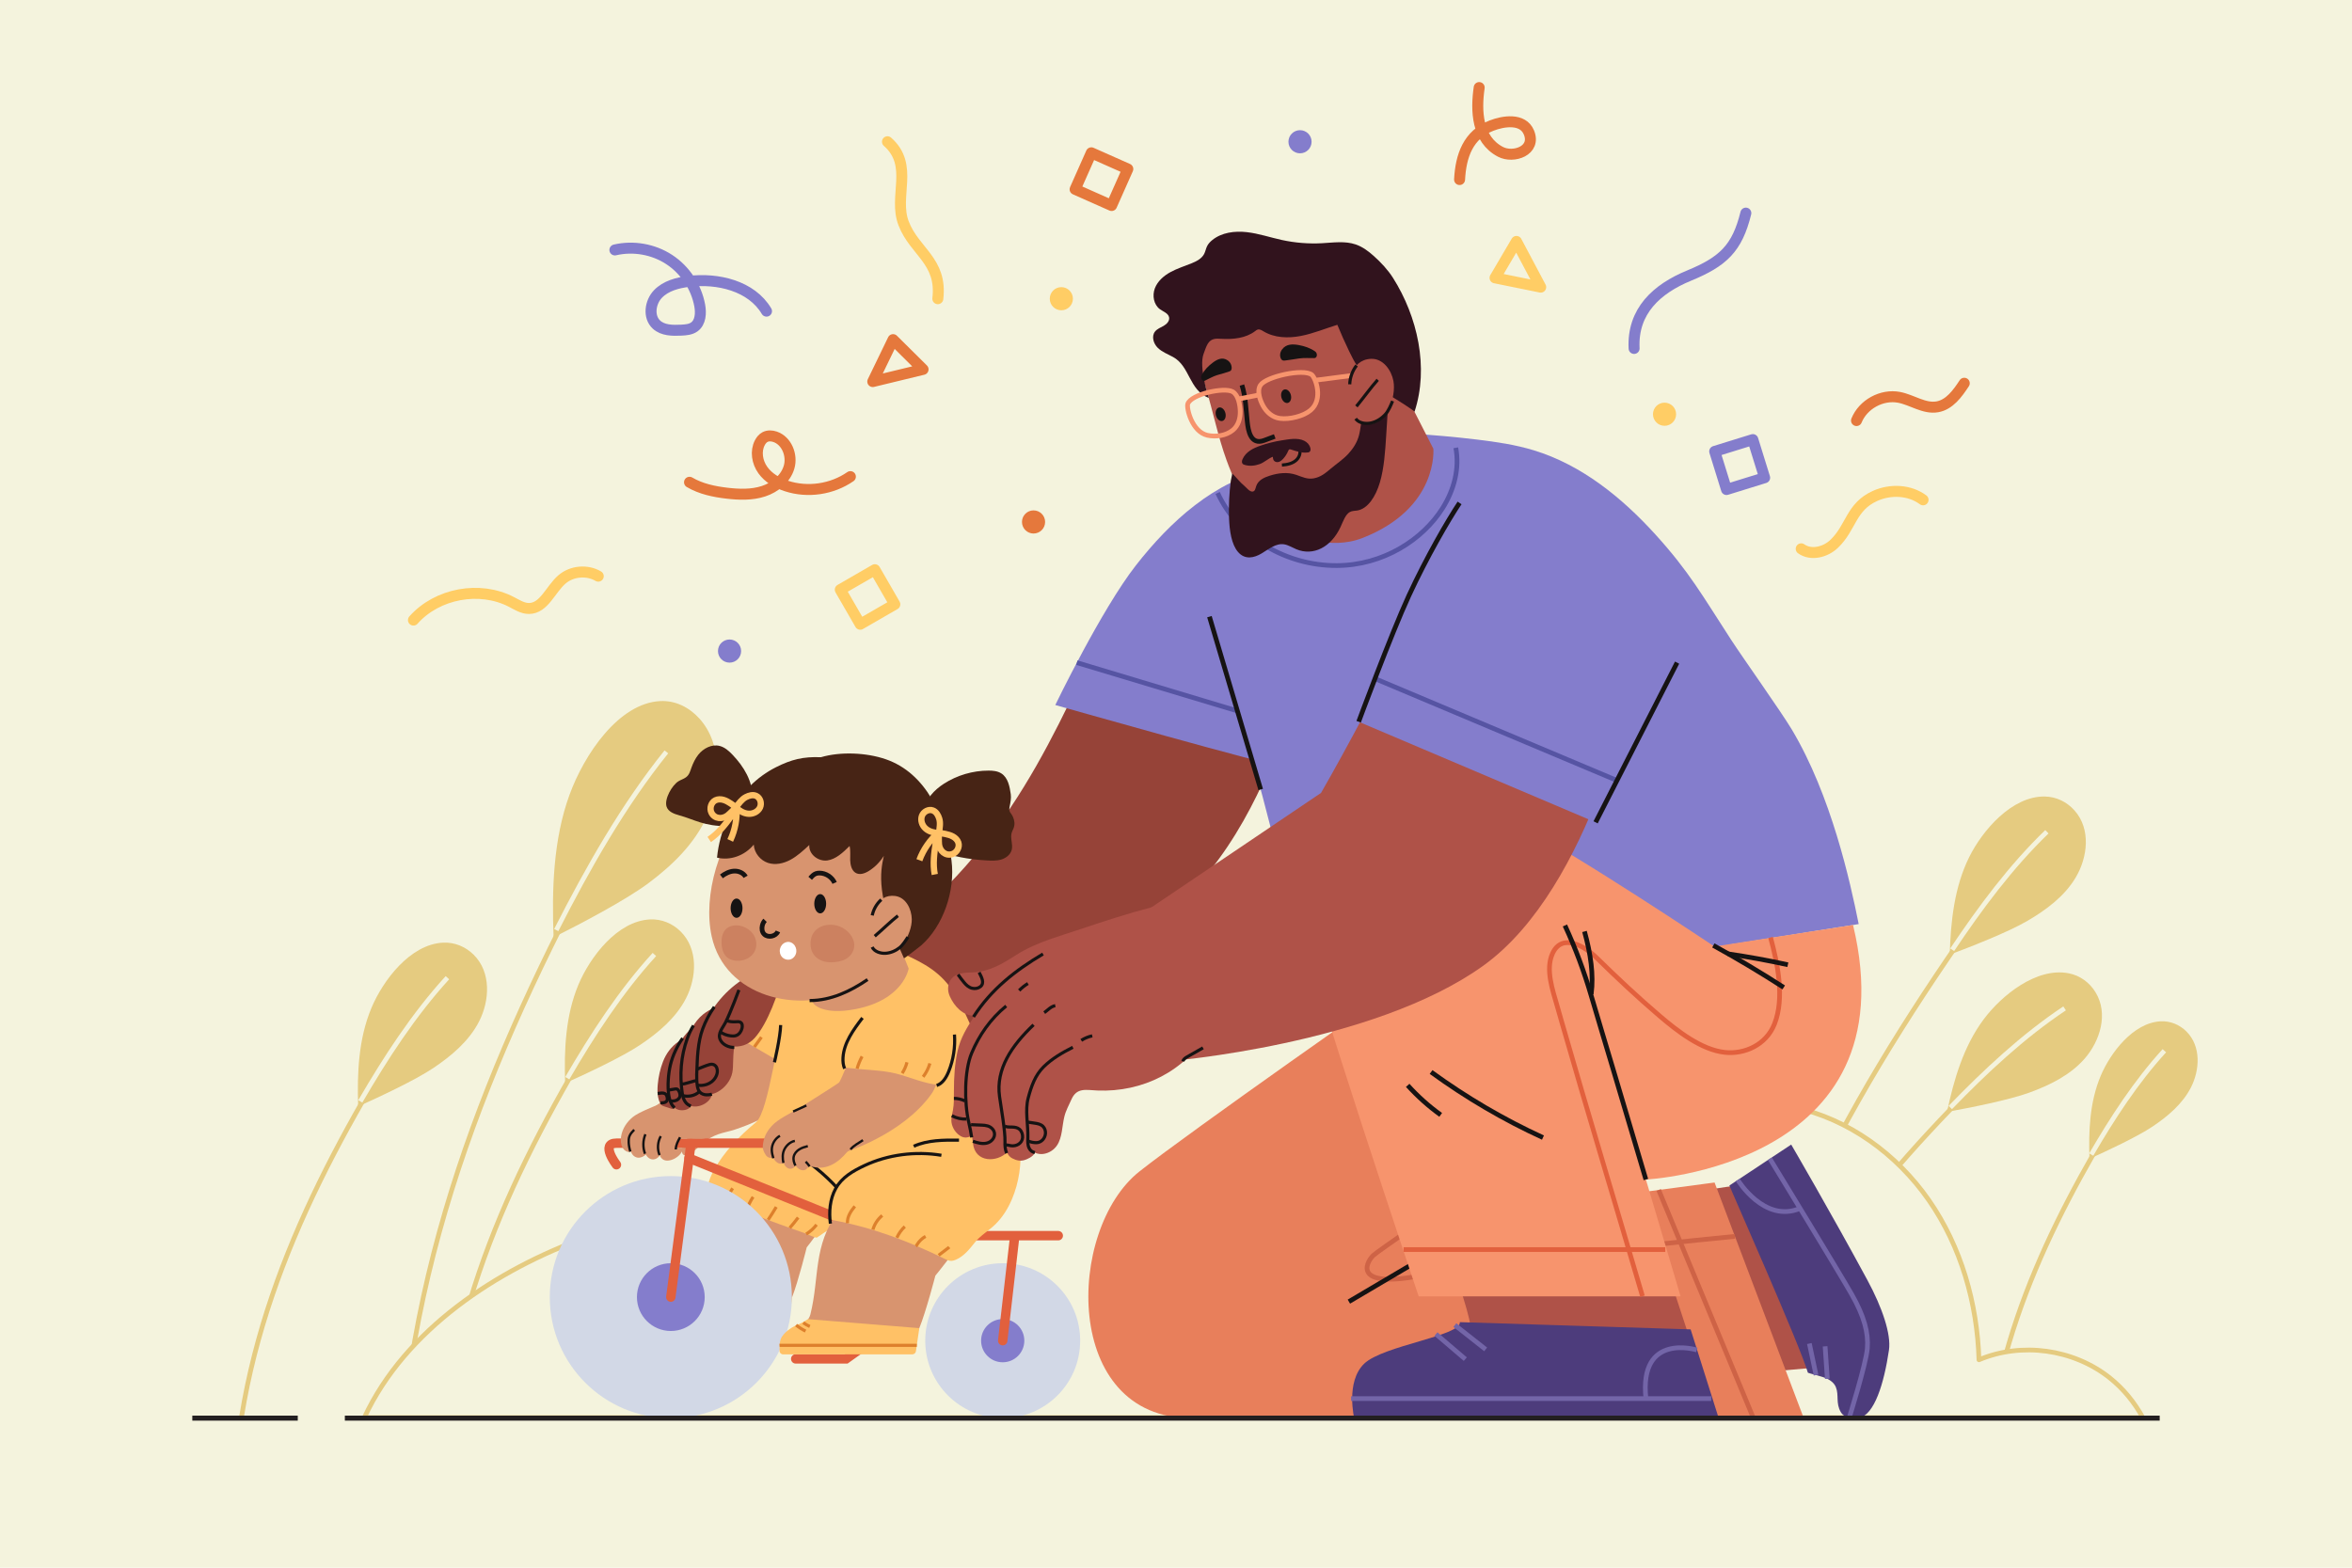 <?xml version="1.0" encoding="utf-8"?>
<!-- Generator: Adobe Illustrator 27.5.0, SVG Export Plug-In . SVG Version: 6.00 Build 0)  -->
<svg version="1.1" xmlns="http://www.w3.org/2000/svg" xmlns:xlink="http://www.w3.org/1999/xlink" x="0px" y="0px"
	 viewBox="0 0 750 500" style="enable-background:new 0 0 750 500;" xml:space="preserve">
<g id="BACKGROUND">
	<rect style="fill:#F4F3DD;" width="750" height="500"/>
</g>
<g id="OBJECTS">
	<g>
		<g>
			<path style="fill:none;stroke:#E5CB80;stroke-width:1.5;stroke-linejoin:round;stroke-miterlimit:10;" d="M552.897,450.087
				c16.042-70.944,56.714-130.248,99.133-187.82"/>
			<path style="fill:#E5CB80;" d="M661.492,258.46c-2.374-2.653-5.728-4.374-9.499-4.421c-10.455-0.128-19.826,10.779-24.067,19.339
				c-4.741,9.568-5.903,20.558-6.193,31.093c6.605-2.47,18.59-7.167,24.682-10.719c5.927-3.456,11.881-7.825,15.476-13.874
				C665.71,273.449,666.827,264.42,661.492,258.46z"/>
			<path style="fill:none;stroke:#F4F3DD;stroke-width:1.5;stroke-miterlimit:10;" d="M622.507,302.915
				c8.959-13.387,18.734-26.552,30.204-37.63"/>
		</g>
		<g>
			<path style="fill:none;stroke:#E5CB80;stroke-width:1.5;stroke-linejoin:round;stroke-miterlimit:10;" d="M143.042,444.361
				c8.602-52.982,35.995-98.541,64.763-142.907"/>
			<path style="fill:#E5CB80;" d="M217.01,297.06c-2.536-2.498-5.991-4.006-9.758-3.816c-10.442,0.528-19.11,12.003-22.806,20.812
				c-4.131,9.846-4.6,20.888-4.229,31.42c6.437-2.88,18.104-8.32,23.96-12.247c5.699-3.822,11.367-8.555,14.574-14.818
				C222.161,311.755,222.708,302.673,217.01,297.06z"/>
			<path style="fill:none;stroke:#F4F3DD;stroke-width:1.5;stroke-miterlimit:10;" d="M180.893,343.875
				c8.1-13.923,17.03-27.675,27.782-39.452"/>
		</g>
		<g>
			<path style="fill:none;stroke:#E5CB80;stroke-width:1.5;stroke-linejoin:round;stroke-miterlimit:10;" d="M77.041,451.768
				c8.602-52.982,35.995-98.541,64.763-142.907"/>
			<path style="fill:#E5CB80;" d="M151.009,304.467c-2.536-2.498-5.991-4.006-9.758-3.815c-10.442,0.528-19.11,12.003-22.806,20.812
				c-4.131,9.846-4.6,20.888-4.229,31.42c6.437-2.88,18.104-8.32,23.96-12.247c5.699-3.822,11.367-8.555,14.574-14.818
				C156.16,319.162,156.707,310.081,151.009,304.467z"/>
			<path style="fill:none;stroke:#F4F3DD;stroke-width:1.5;stroke-miterlimit:10;" d="M114.892,351.282
				c8.1-13.923,17.03-27.675,27.781-39.452"/>
		</g>
		<g>
			<path style="fill:none;stroke:#E5CB80;stroke-width:1.5;stroke-linejoin:round;stroke-miterlimit:10;" d="M635.081,452.576
				c7.22-44.469,30.212-82.708,54.357-119.945"/>
			<path style="fill:#E5CB80;" d="M697.164,328.943c-2.129-2.097-5.029-3.362-8.19-3.202c-8.764,0.443-16.039,10.074-19.141,17.468
				c-3.467,8.264-3.861,17.532-3.549,26.372c5.403-2.417,15.195-6.983,20.11-10.279c4.783-3.207,9.54-7.181,12.232-12.437
				C701.487,341.277,701.946,333.655,697.164,328.943z"/>
			<path style="fill:none;stroke:#F4F3DD;stroke-width:1.5;stroke-miterlimit:10;" d="M666.85,368.236
				c6.799-11.686,14.294-23.228,23.318-33.113"/>
		</g>
		<g>
			<path style="fill:none;stroke:#E5CB80;stroke-width:1.5;stroke-linejoin:round;stroke-miterlimit:10;" d="M130.029,441.753
				c10.439-76.632,44.993-142.315,81.319-206.255"/>
			<path style="fill:#E5CB80;" d="M223.076,229.233c-3.271-3.645-7.707-5.865-12.523-5.63
				c-13.352,0.653-24.317,17.178-28.951,29.895c-5.179,14.215-5.662,30.2-5.074,45.455c8.203-4.101,23.069-11.855,30.519-17.48
				c7.249-5.473,14.449-12.268,18.485-21.303C229.822,250.568,230.425,237.423,223.076,229.233z"/>
			<path style="fill:none;stroke:#F4F3DD;stroke-width:1.5;stroke-miterlimit:10;" d="M177.375,296.642
				c10.213-20.076,21.489-39.896,35.117-56.835"/>
		</g>
		<g>
			<path style="fill:none;stroke:#E5CB80;stroke-width:1.5;stroke-linejoin:round;stroke-miterlimit:10;" d="M559.051,443.463
				c21.48-50.098,59.789-88.276,99.17-124.941"/>
			<path style="fill:#E5CB80;" d="M668.212,316.469c-1.861-3.034-4.853-5.328-8.556-6.048c-10.263-1.996-21.434,7.06-27.138,14.723
				c-6.376,8.565-9.484,19.171-11.654,29.484c6.94-1.249,19.572-3.726,26.201-6.132c6.45-2.34,13.089-5.574,17.708-10.882
				C669.681,331.971,672.394,323.287,668.212,316.469z"/>
			<path style="fill:none;stroke:#F4F3DD;stroke-width:1.5;stroke-miterlimit:10;" d="M621.905,353.235
				c11.208-11.569,23.181-22.773,36.447-31.622"/>
		</g>
		<path style="fill:#F4F3DD;stroke:#E5CB80;stroke-width:1.5;stroke-linejoin:round;stroke-miterlimit:10;" d="M631.045,433.693
			c-0.538-18.045-5.711-36.12-15.96-50.876c-10.249-14.755-25.731-25.978-43.139-29.693c-10.308-2.2-20.973-1.791-31.475-0.971
			c-6,0.468-9.45,3.424-16.032,6.763c-6.35-9.29-18.194-21.365-29.897-22.3c-12.087-0.966-24.739,8.208-29.798,18.873
			c-8.489-13.742-18.811-25.808-32.999-33.279c-14.084-7.416-30.05-10.933-45.873-10.969c-22.19-0.05-44.046,6.446-64.051,16.191
			c-21.301,10.376-42.446,26.928-46.601,50.533c-4.426-8.903-17.13-10.933-25.675-6.011c-8.545,4.922-13.296,14.752-15.268,24.521
			c-14.29-7.939-32.049-7.364-47.401-1.831c-28.435,10.247-57.639,29.389-70.699,57.479h567.109
			c-2.643-4.856-6.187-9.197-10.49-12.63C661.218,430.258,644.643,427.954,631.045,433.693z"/>
	</g>
	<g>
		<g>
			<g>
				<g>
					<polygon style="fill:#AF5248;" points="559.455,377.21 539.349,380.234 548.923,438.803 579.944,436.097 					"/>
					<path style="fill:#4D3C7C;" d="M571.173,365.05l-19.705,13.057c-0.097,0.077,22.829,51.714,25.012,59.682
						c0.048,0.176,4.538,1.149,6.214,1.967c1.152,0.563,2.23,1.44,2.728,2.671c1.032,2.551-0.101,5.11,1.563,7.938
						c1.181,2.007,3.588,1.934,5.706,1.934c5.001-0.943,8.075-11.003,9.654-21.702c0.741-5.02-2.105-13.497-6.873-22.319
						C583.726,386.544,571.173,365.05,571.173,365.05z"/>
					<path style="fill:none;stroke:#7365A8;stroke-width:1.5;stroke-miterlimit:10;" d="M589.695,452.125
						c0,0,5.361-17.139,5.759-22.07c0.398-4.931-0.995-10.201-4.974-17.209c-3.979-7.008-26.109-43.289-26.109-43.289"/>
					<path style="fill:none;stroke:#7365A8;stroke-width:1.5;stroke-miterlimit:10;" d="M554.14,376.336
						c0,0,8.434,13.906,19.865,9.061"/>
					
						<line style="fill:none;stroke:#7365A8;stroke-width:1.5;stroke-miterlimit:10;" x1="579.092" y1="438.563" x2="576.965" y2="428.508"/>
					
						<line style="fill:none;stroke:#7365A8;stroke-width:1.5;stroke-miterlimit:10;" x1="582.695" y1="439.756" x2="581.984" y2="429.399"/>
				</g>
				<path style="fill:#E87F5B;" d="M447.011,313.627c0,0-67.867,47.471-83.675,60.004c-23.409,18.558-24.628,78.69,16.628,78.69
					c64.823,0,195.223,0,195.223,0l-28.446-75.169l-67.56,9.026c0,0,88.395-41.678,70.47-90.096"/>
				
					<line style="fill:none;stroke:#CE6346;stroke-width:1.5;stroke-miterlimit:10;" x1="528.913" y1="379.534" x2="559.051" y2="452.125"/>
				<path style="fill:none;stroke:#CE6346;stroke-width:1.5;stroke-miterlimit:10;" d="M527.996,299.257
					c0,0,7.549,22.773-1.871,35.176s-85.544,63.35-88.238,65.992c-2.694,2.643-6.23,10.931,16.742,6.094
					c22.972-4.836,98.61-12.193,98.61-12.193"/>
				
					<line style="fill:none;stroke:#161313;stroke-width:1.5;stroke-linejoin:round;stroke-miterlimit:10;" x1="479.181" y1="386.178" x2="430.129" y2="415.141"/>
			</g>
			<g>
				<path style="fill:#964338;" d="M410.095,230.193c0,0-7.563,26.944-24.682,47.99c-19.141,23.533-52.645,62.093-112.829,74.408
					c0,0-16.547-31.255-15.39-36.853c50.498-27.5,69.435-61.195,87.272-98.862"/>
				<path style="fill:#847DCC;" d="M404.865,149.622c-17.501,3.738-31.663,16.617-42.675,30.723
					c-11.012,14.106-25.683,44.513-25.683,44.513s71.266,20.218,71.028,19.164c-0.237-1.054,13.708-34.964,13.708-34.964"/>
				
					<line style="fill:none;stroke:#5654A3;stroke-width:1.5;stroke-linejoin:round;stroke-miterlimit:10;" x1="343.38" y1="211.341" x2="411.972" y2="231.982"/>
				<path style="fill:#847DCC;" d="M380.723,188.446c18.778,42.571,26.662,88.998,39.688,133.666l172.282-27.387
					c-2.734-13.684-8.812-41.113-21.318-62.04c-3.324-5.562-15.72-23.037-19.251-28.47c-9.292-14.296-13.436-21.811-24.146-33.635
					c-10.71-11.825-23.59-22.285-38.847-26.947c-5.883-1.798-12-2.698-18.108-3.432c-7.165-0.862-14.356-1.504-21.56-1.926"/>
				<path style="fill:none;stroke:#5654A3;stroke-width:1.5;stroke-linejoin:round;stroke-miterlimit:10;" d="M388.285,157.232
					c6.655,14.474,22.126,23.207,37.941,23.154c14.883-0.05,27.507-8.3,33.807-18.349c3.708-5.915,5.413-12.676,4.19-19.221"/>
				<path style="fill:none;stroke:#161313;stroke-width:1.5;stroke-linejoin:round;stroke-miterlimit:10;" d="M385.661,196.673
					c5.989,20.203,16.348,55.123,16.348,55.123"/>
			</g>
			<g>
				<g>
					<path style="fill:#AF5248;" d="M468.834,422.631c-0.458-4.397-6.261-20.989-6.261-20.989l70.547,7.955l8.723,26.571
						c-12.159-2.319-54.949-9.337-75.692-13.536C466.429,422.039,468.888,423.152,468.834,422.631z"/>
					<path style="fill:#4D3C7C;" d="M434.982,434.955c6.01-5.838,30.969-8.873,30.528-13.27l73.592,2.306l9.036,28.585H431.881
						C431.881,452.576,428.972,440.793,434.982,434.955z"/>
					
						<line style="fill:none;stroke:#7365A8;stroke-width:1.5;stroke-miterlimit:10;" x1="545.69" y1="446.071" x2="430.838" y2="446.071"/>
					
						<line style="fill:none;stroke:#7365A8;stroke-width:1.5;stroke-miterlimit:10;" x1="463.919" y1="422.631" x2="473.749" y2="430.375"/>
					
						<line style="fill:none;stroke:#7365A8;stroke-width:1.5;stroke-miterlimit:10;" x1="457.892" y1="425.487" x2="467.253" y2="433.485"/>
					<path style="fill:none;stroke:#7365A8;stroke-width:1.5;stroke-miterlimit:10;" d="M541.064,430.557
						c0,0-18.488-5.754-16.218,15.513"/>
				</g>
				<path style="fill:#F7946D;" d="M546.689,301.885c0,0-44.103-29.541-63.032-39.211c-18.929-9.67-30.163-20.056-49.732-11.819
					c-19.57,8.237-23.851,21.63-20.133,40.363c3.718,18.732,38.594,122.237,38.594,122.237h83.511l-11.058-37.254
					c0,0,84.602-4.108,66.052-81.19"/>
				
					<line style="fill:none;stroke:#E2603D;stroke-width:1.5;stroke-miterlimit:10;" x1="531.021" y1="398.539" x2="447.578" y2="398.539"/>
				<path style="fill:none;stroke:#E2603D;stroke-width:1.5;stroke-miterlimit:10;" d="M523.752,413.408
					c-8.53-29.12-17.328-58.141-25.71-87.316c-0.506-1.762-1.01-3.525-1.512-5.288c-1.415-4.979-3.789-11.574-1.478-16.676
					c3.072-6.781,10.451-2.211,14.12,1.399c6.394,6.289,13.115,12.569,19.901,18.372c5.817,4.974,13.428,10.917,20.911,11.745
					c6.194,0.685,13.198-2.302,15.862-9.062c3.284-8.333,0.983-19.349-1.262-27.586"/>
				<path style="fill:none;stroke:#161313;stroke-width:1.5;stroke-linejoin:round;stroke-miterlimit:10;" d="M524.839,376.202
					c-3.511-11.817-7.022-23.633-10.532-35.45c-2.302-7.75-4.648-15.429-6.909-23.186c-2.247-7.71-5.053-15.211-8.383-22.399"/>
				<path style="fill:none;stroke:#161313;stroke-width:1.5;stroke-linejoin:round;stroke-miterlimit:10;" d="M505.26,297.078
					c1.958,7.116,2.951,13.761,2.149,19.941"/>
				<path style="fill:none;stroke:#161313;stroke-width:1.5;stroke-linejoin:round;stroke-miterlimit:10;" d="M448.879,346.161
					c3.208,3.544,6.743,6.706,10.53,9.416"/>
				<path style="fill:none;stroke:#161313;stroke-width:1.5;stroke-linejoin:round;stroke-miterlimit:10;" d="M456.34,341.911
					c11.288,8.206,23.249,15.216,35.678,20.91"/>
				<path style="fill:none;stroke:#161313;stroke-width:1.5;stroke-linejoin:round;stroke-miterlimit:10;" d="M546.346,301.535
					c7.634,4.201,15.121,8.67,22.442,13.395"/>
				<path style="fill:none;stroke:#161313;stroke-width:1.5;stroke-linejoin:round;stroke-miterlimit:10;" d="M570.105,307.698
					c-6.312-1.379-12.672-2.537-19.065-3.471"/>
			</g>
			<g>
				<path style="fill:#AF5248;" d="M445.35,117.973l5.705,13.372l6.011,11.768c0,0,1.751,18.944-22.582,28.469
					c-10.582,4.142-21.39-1.172-21.39-1.172l-4.485-15.576"/>
				<path style="fill:#AF5248;" d="M441.902,119.298c-0.915-7.375-3.044-15.254-6.366-21.922
					c-2.905-5.831-7.034-10.084-12.966-12.795c-7.866-3.594-15.552-2.271-23.864-0.136c-10.56,2.712-17.555,14.142-17.104,25.124
					c0.253,6.163,1.236,8.607,3,14.441c2.253,7.454,3.812,15.322,6.502,22.723c1.925,5.295,4.354,10.942,8.816,14.612
					c12.862,10.578,30.155-1.321,37.051-13.2C442.001,139.482,443.141,129.286,441.902,119.298z"/>
				<path style="fill:none;stroke:#161313;stroke-miterlimit:10;" d="M408.775,148.329c1.639-0.123,3.434-0.468,4.657-1.654
					c1.125-1.09,1.625-3.002,0.407-4.242"/>
				<path style="fill:#31131D;" d="M404.883,151.722c-1.672,0.537-3.711,1.363-4.354,3.435c-0.115,0.37-0.185,0.766-0.362,1.098
					c-0.401,0.752-1.199,0.601-1.784,0.18c-0.587-0.422-1.064-1.052-1.633-1.516c-1.406-1.146-2.49-2.636-3.796-3.894
					c-0.135,0.772-0.316,1.538-0.477,2.304c-0.511,3.89-0.698,7.941-0.555,12.027c0.136,3.867,0.758,8.27,2.866,10.706
					c2.219,2.565,5.136,1.863,7.469,0.474c2.332-1.389,4.637-3.363,7.252-2.925c1.3,0.218,2.571,1.026,3.857,1.565
					c5.37,2.251,11.094-0.622,14.086-7.071c0.845-1.821,1.57-4.002,2.948-4.781c0.756-0.427,1.617-0.368,2.437-0.507
					c3.3-0.558,5.835-4.395,7.179-8.957c1.344-4.562,1.685-9.819,2.01-14.98c0.5-7.931,1-15.863,1.499-23.795
					c-1.668,1.209-3.542,1.836-5.465,1.828c-0.775,5.208-1.57,10.494-3.272,14.984c-0.852,2.248-0.834,4.677-1.447,6.98
					c-0.592,2.226-1.858,4.205-3.412,5.885c-1.689,1.827-3.726,3.142-5.609,4.734c-1.667,1.409-3.172,2.677-5.414,3.075
					c-2.055,0.365-3.606-0.444-5.549-1.116C410.561,150.489,407.592,150.852,404.883,151.722z"/>
				<path style="fill:#31131D;" d="M415.892,140.579c-2.146-1.079-5.105-0.446-7.172-0.131c-2.323,0.355-4.61,0.947-6.841,1.715
					c-2.232,0.768-4.581,1.91-5.638,4.24c-0.21,0.462-0.344,1.075-0.033,1.478c0.164,0.213,0.414,0.309,0.653,0.382
					c1.587,0.481,3.274,0.309,4.815-0.241c1.509-0.538,2.773-1.831,4.221-2.341c-0.02,0.534,0.095,1.083,0.52,1.419
					c0.423,0.333,0.987,0.364,1.467,0.19c0.48-0.173,0.888-0.528,1.25-0.916c0.674-0.722,1.229-1.584,1.63-2.533
					c0.086-0.203,0.181-0.428,0.368-0.51c0.153-0.067,0.328-0.017,0.49,0.033c1.76,0.547,3.495,1.188,5.332,0.95
					c0.203-0.015,0.413-0.039,0.583-0.158c0.829-0.579,0.076-2.123-0.44-2.677C416.741,141.095,416.334,140.801,415.892,140.579z"/>
				<path style="fill:none;stroke:#161313;stroke-width:1.5;stroke-linejoin:round;stroke-miterlimit:10;" d="M396.025,122.81
					c1.2,3.808,1.285,7.8,1.705,11.722c0.29,2.709,1.022,7.566,5.382,5.931c1.124-0.422,2.249-0.844,3.373-1.265"/>
				<path style="fill:#31131D;" d="M426.449,103.595c1.171,2.84,2.423,5.646,3.754,8.414c0.818,1.7,1.669,3.392,2.731,4.951
					c2.521,3.702,5.959,6.893,9.931,8.984c0.63,0.332,8.302,5.059,8.189,5.401c4.663-14.109,0.944-30.394-6.839-42.693
					c-1.644-2.598-3.838-4.935-6.122-6.987c-1.712-1.538-3.599-2.951-5.776-3.698c-3.425-1.174-7.161-0.587-10.777-0.394
					c-4.274,0.228-8.579-0.118-12.762-1.027c-3.756-0.816-7.426-2.085-11.246-2.51c-3.82-0.425-7.953,0.103-10.947,2.515
					c-0.67,0.539-1.28,1.176-1.663,1.946c-0.401,0.804-0.54,1.722-0.959,2.517c-0.783,1.486-2.401,2.313-3.956,2.948
					c-2.269,0.926-4.631,1.648-6.779,2.827c-2.148,1.179-4.117,2.901-4.98,5.195c-0.862,2.294-0.349,5.205,1.637,6.64
					c1.098,0.793,2.692,1.297,2.924,2.631c0.193,1.112-0.751,2.099-1.728,2.664s-2.113,0.961-2.797,1.859
					c-1.154,1.513-0.465,3.809,0.891,5.144c1.356,1.335,3.202,2.017,4.874,2.928c5.449,2.969,5.036,10.506,11.4,13.081
					c0,0-3.289-9.9-1.623-14.136c0.689-1.75,1.144-3.888,2.906-4.547c0.864-0.323,1.819-0.242,2.74-0.189
					c3.749,0.218,7.76-0.175,10.753-2.443c0.271-0.205,0.542-0.43,0.872-0.513c0.637-0.161,1.262,0.243,1.824,0.582
					c3.488,2.101,7.853,2.24,11.852,1.47C418.772,106.386,422.556,104.789,426.449,103.595z"/>
				<path style="fill:#161313;" d="M419.712,112.462c-0.095-0.153-0.224-0.292-0.388-0.405c-1.647-1.127-3.4-1.673-5.151-1.997
					c-1.84-0.34-4.012-0.454-5.36,1.4c-0.317,0.436-0.578,0.994-0.618,1.647c-0.04,0.653,0.189,1.405,0.617,1.717
					c0.282,0.206,0.601,0.199,0.901,0.169c1.503-0.151,3.066-0.476,4.594-0.679c1.595-0.213,3.18-0.088,4.788-0.102
					C419.867,114.204,420.159,113.18,419.712,112.462z"/>
				<path style="fill:#161313;" d="M383.039,120.087c0.023-0.177,0.077-0.355,0.17-0.522c0.928-1.676,2.145-2.862,3.437-3.843
					c1.358-1.031,3.062-1.985,4.793-0.816c0.407,0.275,0.811,0.683,1.072,1.266c0.26,0.582,0.34,1.36,0.106,1.813
					c-0.154,0.298-0.413,0.417-0.664,0.507c-1.26,0.45-2.628,0.764-3.926,1.176c-1.355,0.43-2.584,1.164-3.88,1.78
					C383.524,121.742,382.931,120.92,383.039,120.087z"/>
				<g>
					<path style="fill:none;stroke:#F7946D;stroke-width:1.5;stroke-miterlimit:10;" d="M378.763,128.788
						c-0.499,1.374,1.341,8.95,6.257,10.043c2.686,0.597,5.915,0.156,8.107-1.643c1.762-1.446,2.414-3.81,2.348-6.066
						c-0.057-1.942-0.575-5.146-2.418-6.194C390.377,123.403,379.883,125.704,378.763,128.788z"/>
					<path style="fill:none;stroke:#F7946D;stroke-width:1.5;stroke-miterlimit:10;" d="M418.292,119.532
						c1.186,0.924,3.799,7.777-0.38,11.308c-2.284,1.929-6.727,3.008-9.763,2.609c-2.441-0.321-4.281-2.019-5.373-4
						c-0.941-1.706-2.083-4.744-0.844-6.618C403.734,120.103,415.631,117.459,418.292,119.532z"/>
					
						<line style="fill:none;stroke:#F7946D;stroke-width:1.5;stroke-miterlimit:10;" x1="394.792" y1="127.278" x2="401.482" y2="125.958"/>
					
						<line style="fill:none;stroke:#F7946D;stroke-width:1.5;stroke-miterlimit:10;" x1="419.357" y1="121.281" x2="437.395" y2="118.936"/>
				</g>
				<g>
					<path style="fill:#AF5248;" d="M431.125,119.421c0.653-2.787,2.821-4.843,6.049-4.975c3.846-0.157,6.479,3.579,7.144,6.997
						c1.022,5.252-2.346,14.303-8.225,13.761c-2.677-0.247-4.022-2.237-4.484-4.711c-0.531-2.842-0.558-5.981-0.683-8.861
						C430.893,120.861,430.961,120.118,431.125,119.421z"/>
					<path style="fill:none;stroke:#161313;stroke-linejoin:round;stroke-miterlimit:10;" d="M439.322,121.134
						c-1.99,2.197-4.903,6.202-6.799,8.48"/>
					<path style="fill:none;stroke:#161313;stroke-linejoin:round;stroke-miterlimit:10;" d="M444.054,127.914
						c-0.428,1.107-1.281,3.106-2.205,4.154c-1.173,1.331-2.803,2.409-4.566,2.817c-1.662,0.385-3.917,0.147-4.999-1.347"/>
					<path style="fill:none;stroke:#161313;stroke-linejoin:round;stroke-miterlimit:10;" d="M432.582,116.565
						c-1.337,1.702-2.113,3.838-2.18,6.001"/>
				</g>
				<path style="fill:#161313;" d="M411.628,125.975c0.303,1.184-0.128,2.317-0.961,2.53c-0.834,0.213-1.755-0.574-2.058-1.758
					c-0.303-1.184,0.128-2.317,0.962-2.53C410.404,124.004,411.325,124.791,411.628,125.975z"/>
				<path style="fill:#161313;" d="M390.753,131.729c0.303,1.184-0.128,2.317-0.962,2.53s-1.755-0.574-2.058-1.758
					c-0.303-1.184,0.128-2.317,0.961-2.53C389.529,129.758,390.45,130.544,390.753,131.729z"/>
			</g>
			<path style="fill:none;stroke:#7365A8;stroke-width:1.5;stroke-miterlimit:10;" d="M554.855,379.754"/>
		</g>
		<g>
			<g>
				<g>
					<path style="fill:#D8946F;" d="M254.483,316.68c-13.07,0.671-19.415,12.689-27.544,23.273l-20.29,14.531l14.342,6.935
						c-0.67,0.584-1.339,1.171-1.96,1.806c-0.818,0.836-1.591,1.845-1.627,3.014c-0.019,0.614-0.033,1.81,0.64,2.13
						c0.205,0.098,0.447,0.063,0.667,0.008c2.438-0.608,3.995-2.691,5.882-4.176c1.336-1.051,2.846-1.88,4.448-2.445
						c1.718-0.606,3.526-0.902,5.259-1.478c2.597-0.863,5.152-1.86,7.617-3.049c3.294-1.589,6.597-3.549,9.03-6.329
						c0.391-0.447,0.757-0.916,1.088-1.409c6.212-9.258,6.594-18.059,6.594-18.059L254.483,316.68z"/>
					<path style="fill:#FFC166;" d="M253.03,315.076c-4.475,0.879-6.068,2.206-10.11,4.32c-4.041,2.115-7.583,5.627-8.653,10.061
						c-0.053,0.219-0.098,0.458-0.001,0.662c0.089,0.188,0.278,0.303,0.457,0.408c6.619,3.868,13.238,7.737,19.857,11.605
						c0.528,0.309,1.095,0.628,1.707,0.602c0.527-0.022,1.006-0.298,1.45-0.581c3.202-2.042,5.879-4.899,7.709-8.227"/>
					<path style="fill:none;stroke:#DD802C;stroke-miterlimit:10;" d="M237.294,332.434c0.031-0.701,0.371-1.348,0.73-1.951
						c0.82-1.382,1.778-2.682,2.855-3.874"/>
					<path style="fill:none;stroke:#DD802C;stroke-miterlimit:10;" d="M240.544,333.918c0.754-1.043,1.507-2.085,2.26-3.128"/>
					<path style="fill:none;stroke:#DD802C;stroke-miterlimit:10;" d="M251.079,340.474c0.689-0.96,1.412-1.897,2.167-2.807"/>
				</g>
				<g>
					<path style="fill:#D8946F;" d="M229.189,378.655c-7.271,10.161-5.291,19.669-7.972,30.861c-0.215,0.9-0.769,1.692-1.383,2.362
						c-1.031,1.126-2.517,1.637-3.788,2.453c-1.271,0.816-2.435,2.257-2.113,3.778c0.411,1.94,2.765,2.505,4.665,2.635
						c8.697,0.596,17.452,0.267,26.085-0.98c2.086-0.301,4.308-0.728,5.812-2.266c1.022-1.045,1.579-2.475,2.117-3.859
						c1.965-5.055,4.631-15.805,4.631-15.805s6.517-8.163,9.154-13.417"/>
					<g>
						<path style="fill:#FFC166;" d="M220.525,410.928c0,0-1.879,1.212-2.502,1.457c-1.873,0.736-3.924,2.092-5.014,3.843
							c-0.716,1.15-0.692,2.776-0.677,4.255c0.006,0.58,0.457,1.045,1.013,1.045h37.234c0.531,0,0.982-0.407,1.059-0.956
							l0.974-6.935L220.525,410.928z"/>
						<path style="fill:none;stroke:#DD802C;stroke-miterlimit:10;" d="M212.327,418.804c0.023-0.002,39.56,0,39.56,0"/>
						<path style="fill:none;stroke:#DD802C;stroke-miterlimit:10;" d="M217.102,412.726c0.847,0.695,1.762,1.299,2.726,1.801"/>
						<path style="fill:none;stroke:#DD802C;stroke-miterlimit:10;" d="M219.177,412c0.578,0.455,1.21,0.835,1.876,1.13"/>
					</g>
					<path style="fill:#FFC166;" d="M291.276,310.992c-8.016,0.004-15.614,3.758-23.615,4.227c-2.88,0.169-5.84-0.083-8.589,0.793
						c-3.013,0.96-5.492,3.221-7.199,5.883c-4.318,6.736-6.462,32.476-10.863,36.089c-5.079,4.169-10.187,9.444-13.375,15.24
						c-1.544,2.809-4.004,8.737,0.513,10.005c6.894,1.936,13.717,4.824,20.53,7.265c2.792,1,5.586,1.996,8.381,2.987
						c0.375,0.133,3.106,1.454,3.452,1.22c0,0,8.997-6.076,13.807-9.409c3.057-2.118,6.197-4.321,8.184-7.464l23.788,1.994
						C316.821,364.203,298.862,328.236,291.276,310.992z"/>
					<path style="fill:none;stroke:#161313;stroke-linejoin:round;stroke-miterlimit:10;" d="M246.954,338.81
						c0,0,1.884-7.96,1.981-11.881"/>
					<path style="fill:none;stroke:#161313;stroke-linejoin:round;stroke-miterlimit:10;" d="M252.587,367.294
						c5.381,3.144,10.283,7.106,14.484,11.709"/>
					<path style="fill:none;stroke:#161313;stroke-linejoin:round;stroke-miterlimit:10;" d="M255.463,361.52
						c3.173,2.233,5.839,5.181,7.745,8.56"/>
					<path style="fill:none;stroke:#DD802C;stroke-miterlimit:10;" d="M231.459,384.36c-0.02-0.587,0.145-1.147,0.325-1.658
						c0.485-1.38,1.107-2.634,1.836-3.699"/>
					<path style="fill:none;stroke:#DD802C;stroke-miterlimit:10;" d="M237.87,386.303c0.642-1.677,1.406-3.212,2.268-4.556"/>
					<path style="fill:none;stroke:#DD802C;stroke-miterlimit:10;" d="M244.943,389.04c0.886-1.318,1.749-2.684,2.585-4.093"/>
					<path style="fill:none;stroke:#DD802C;stroke-miterlimit:10;" d="M251.847,391.617c0.915-1.047,1.804-2.146,2.665-3.295"/>
					<path style="fill:none;stroke:#DD802C;stroke-miterlimit:10;" d="M257.069,393.59c1.295-0.79,2.424-1.808,3.311-2.982"/>
				</g>
			</g>
			<g>
				<path style="fill:#964338;" d="M211.424,338.567c1-2.57,2.586-4.696,4.833-6.301c0.397-0.283,0.799-0.561,1.206-0.83
					l-0.001,0.013c0.911-1.33,1.951-2.53,3.221-3.608l0,0.008c0.919-1.657,2.071-3.168,3.546-4.347
					c0.981-0.784,2.081-1.404,3.175-2.021l-0.003,0.208c3.815-5.672,9.526-10.309,15.838-12.396
					c2.708-0.895,6.302-0.989,9.114-1.466l-15.946,17.681c-1.927,5.455-2.477,7.379-2.634,13.163
					c-0.031,1.134-0.027,2.276-0.245,3.389c-0.499,2.563-2.343,4.879-4.596,6.149c-0.584,0.329-1.24,0.602-1.917,0.777l-0.002,0.109
					c-0.522,2.595-4.134,4.434-6.697,3.633c-0.499,1.164-2.204,1.475-3.32,1.356c-0.765-0.082-1.377-0.364-1.874-0.773l-0.003,0.025
					c-0.998,0.609-2.347,0.584-3.321-0.061c-2.223-1.471-2.265-4.981-2.056-7.337C209.962,343.451,210.515,340.902,211.424,338.567z
					"/>
				<path style="fill:none;stroke:#161313;stroke-linejoin:round;stroke-miterlimit:10;" d="M227.772,321.135
					c-1.537,2.187-2.791,4.54-3.683,6.969c-0.399,1.086-0.721,2.2-0.952,3.333c-0.507,2.484-0.727,5.017-0.821,7.548
					c-0.089,2.417-0.326,5.031,0.055,7.421c0.11,0.686,0.318,1.385,0.785,1.9c0.516,0.568,1.295,0.844,2.061,0.884
					c0.593,0.031,1.204-0.046,1.798-0.201"/>
				<path style="fill:none;stroke:#161313;stroke-linejoin:round;stroke-miterlimit:10;" d="M222.451,340.947
					c1.263-0.477,2.532-1.066,3.834-1.425c1.001-0.276,1.955,0.125,2.306,1.144c0.541,1.569-0.391,3.369-1.626,4.336
					c-2.139,1.676-4.641,1.086-4.641,1.086"/>
				<path style="fill:none;stroke:#161313;stroke-linejoin:round;stroke-miterlimit:10;" d="M221.127,327.082
					c-0.803,1.296-1.444,2.708-1.967,4.14c-2.035,5.574-2.475,11.677-1.593,17.545c0.147,0.975,0.441,2.003,1.047,2.796
					c0.45,0.589,1.04,0.97,1.699,1.176"/>
				<path style="fill:none;stroke:#161313;stroke-linejoin:round;stroke-miterlimit:10;" d="M217.676,331.13
					c-0.859,1.205-1.599,2.523-2.291,3.969c-1.418,2.963-2.087,6.002-2.285,9.26c-0.057,0.93-0.085,1.861-0.048,2.792
					c0.082,2.04,0.432,4.821,2.065,6.166"/>
				<g>
					<path style="fill:#964338;" d="M249.757,310.705c-1.515,5.862-4.861,15.65-9.097,20.344c-2,2.216-4.76,3.128-7.689,2.597
						c-0.268-0.049-0.534-0.108-0.797-0.176c-1.074-0.278-2.114-0.937-2.544-1.96c-0.831-1.981,0.843-3.669,1.696-5.355
						c1.65-3.261,4.297-10.417,4.297-10.417"/>
					<path style="fill:none;stroke:#161313;stroke-linejoin:round;stroke-miterlimit:10;" d="M234.133,334.064
						c-1.731,0.052-3.804-0.89-4.503-2.554c-0.831-1.981,0.843-3.669,1.696-5.355c1.65-3.261,4.297-10.417,4.297-10.417"/>
					<path style="fill:none;stroke:#161313;stroke-linejoin:round;stroke-miterlimit:10;" d="M231.648,325.496
						c0.998,0.366,1.884,0.457,2.941,0.391c0.545-0.034,1.149-0.111,1.595,0.201c0.591,0.413,0.576,1.268,0.425,1.871
						c-0.243,0.971-0.854,1.96-1.877,2.312c-0.486,0.167-1.019,0.179-1.538,0.133c-1.278-0.114-2.528-0.577-3.563-1.32"/>
				</g>
				<path style="fill:none;stroke:#161313;stroke-linejoin:round;stroke-miterlimit:10;" d="M209.721,348.769
					c0.615-0.073,1.246-0.238,1.865-0.119c0.283,0.055,0.563,0.175,0.755,0.383c0.115,0.124,0.195,0.274,0.257,0.428
					c0.232,0.572,0.38,1.423-0.156,1.887c-0.463,0.401-1.236,0.441-1.813,0.353"/>
				<path style="fill:none;stroke:#161313;stroke-linejoin:round;stroke-miterlimit:10;" d="M217.397,345.798
					c1.336-0.164,2.601-0.676,3.908-0.997c0.243-0.06,0.519-0.108,0.728,0.031"/>
				<path style="fill:none;stroke:#161313;stroke-linejoin:round;stroke-miterlimit:10;" d="M222.832,348.327
					c-1.339,1.157-3.346,1.587-5.142,1.101"/>
				<path style="fill:none;stroke:#161313;stroke-linejoin:round;stroke-miterlimit:10;" d="M213.05,347.692
					c0.754-0.124,1.508-0.249,2.262-0.373c0.308-0.051,0.573-0.04,0.811,0.183c0.357,0.336,0.579,0.846,0.68,1.356
					c0.045,0.225,0.065,0.461,0.029,0.695c-0.148,0.973-1.083,1.471-1.87,1.578c-0.398,0.054-0.794,0.035-1.189,0.022"/>
			</g>
			<g>
				<g>
					<circle style="fill:#D2D8E6;" cx="213.911" cy="413.701" r="38.599"/>
					<circle style="fill:#847DCC;" cx="213.911" cy="413.701" r="10.807"/>
					<circle style="fill:#D2D8E6;" cx="319.742" cy="427.597" r="24.703"/>
					<circle style="fill:#847DCC;" cx="319.742" cy="427.597" r="6.891"/>
					<path style="fill:none;stroke:#E2603D;stroke-width:3;stroke-linecap:round;stroke-miterlimit:10;" d="M196.569,371.486
						c0,0-5.292-6.88,0-6.88h49.878c2.573,0,4.828,1.722,5.505,4.205l0.441,1.617"/>
					
						<line style="fill:none;stroke:#E2603D;stroke-width:3;stroke-linecap:round;stroke-miterlimit:10;" x1="220.35" y1="364.606" x2="213.911" y2="413.701"/>
					
						<line style="fill:none;stroke:#E2603D;stroke-width:3;stroke-linecap:round;stroke-miterlimit:10;" x1="323.526" y1="394.703" x2="319.742" y2="427.597"/>
					<polyline style="fill:none;stroke:#E2603D;stroke-width:3;stroke-linecap:round;stroke-miterlimit:10;" points="
						281.618,393.252 277.661,427.793 269.794,433.403 253.736,433.403 					"/>
					<polyline style="fill:none;stroke:#E2603D;stroke-width:3;stroke-linecap:round;stroke-miterlimit:10;" points="
						219.723,369.389 280.982,394.104 337.456,394.104 					"/>
					<path style="fill:#E2603D;" d="M295.966,382.279c-1.577,0-19.368,0-21.727,0c-2.358,0-7.946,1.735-4.989,4.511
						c2.957,2.776,10.807,6.709,16.099,6.709c5.293,0,12.818,0,16.274,0C305.081,393.499,304.641,382.279,295.966,382.279z"/>
				</g>
				<g>
					<path style="fill:#D8946F;" d="M267.233,386.52c-8.044,10.77-5.854,20.848-8.819,32.711c-0.238,0.954-0.851,1.793-1.53,2.504
						c-1.141,1.194-2.785,1.735-4.191,2.6c-1.406,0.865-2.694,2.392-2.337,4.004c0.455,2.057,3.059,2.655,5.161,2.793
						c9.622,0.631,19.307,0.283,28.858-1.039c2.307-0.319,4.766-0.772,6.43-2.402c1.131-1.108,1.746-2.624,2.342-4.09
						c2.174-5.358,5.123-16.753,5.123-16.753s7.21-8.652,10.127-14.221"/>
					<path style="fill:#FFC166;" d="M285.505,303.076c6.904,3.111,12.812,5.578,17.334,11.615
						c4.864,6.492,8.03,16.554,12.054,23.588c1.929,3.372,4.102,6.612,5.825,10.092c5.147,10.395,6.569,23.381,1.919,34.208
						c-1.252,2.916-2.913,5.599-5.184,7.851c-2.064,2.046-4.819,3.602-6.611,5.855c-1.671,2.101-3.496,4.403-6.029,5.483
						c-0.578,0.247-1.205,0.424-1.83,0.359c-0.58-0.06-1.116-0.323-1.639-0.58c-11.319-5.555-22.932-9.996-35.408-12.326
						c-0.293-0.055-0.604-0.118-0.818-0.325c-1.06-1.024-0.401-3.401-0.146-4.598c0.398-1.868,0.992-3.715,1.988-5.345
						c1.861-3.046,4.981-5.114,8.216-6.623c3.235-1.509,6.672-2.559,9.872-4.142c1.841-0.911,3.596-1.996,5.234-3.235"/>
					<path style="fill:none;stroke:#161313;stroke-linejoin:round;stroke-miterlimit:10;" d="M264.794,390.274
						c-0.487-3.773-0.179-7.78,1.674-11.169c1.983-3.627,5.526-5.63,9.152-7.34c7.528-3.55,16.372-4.657,24.568-3.297"/>
					<g>
						<path style="fill:#FFC166;" d="M257.648,420.728c0,0-2.078,1.285-2.768,1.544c-2.072,0.78-4.341,2.217-5.548,4.074
							c-0.792,1.219-0.765,2.942-0.749,4.51c0.006,0.615,0.505,1.108,1.12,1.108h41.192c0.588,0,1.087-0.431,1.172-1.013
							l1.077-7.351L257.648,420.728z"/>
						<path style="fill:none;stroke:#DD802C;stroke-miterlimit:10;" d="M248.578,429.076c0.026-0.002,43.765,0,43.765,0"/>
						<path style="fill:none;stroke:#DD802C;stroke-miterlimit:10;" d="M253.86,422.634c0.937,0.736,1.95,1.377,3.016,1.909"/>
						<path style="fill:none;stroke:#DD802C;stroke-miterlimit:10;" d="M256.156,421.864c0.64,0.482,1.339,0.885,2.076,1.198"/>
					</g>
					<path style="fill:none;stroke:#161313;stroke-linejoin:round;stroke-miterlimit:10;" d="M291.366,365.587
						c4.466-2.006,9.54-1.996,14.435-1.951"/>
				</g>
				<path style="fill:none;stroke:#DD802C;stroke-miterlimit:10;" d="M270.241,390.141c-0.08-1.004,0.202-2.011,0.653-2.911
					s1.065-1.707,1.69-2.496"/>
				<path style="fill:none;stroke:#DD802C;stroke-miterlimit:10;" d="M278.35,392.184c0.504-1.758,1.556-3.355,2.972-4.512"/>
				<path style="fill:none;stroke:#DD802C;stroke-miterlimit:10;" d="M285.983,394.756c0.606-1.333,1.472-2.547,2.535-3.553"/>
				<path style="fill:none;stroke:#DD802C;stroke-miterlimit:10;" d="M292.026,397.448c0.209-0.153,0.34-0.387,0.477-0.607
					c0.65-1.043,1.568-1.917,2.641-2.515"/>
				<path style="fill:none;stroke:#DD802C;stroke-miterlimit:10;" d="M299.305,400.355c1.015-0.771,2.031-1.543,3.046-2.314
					c0.116-0.088,0.233-0.177,0.335-0.28"/>
			</g>
			<g>
				<path style="fill:#D8946F;" d="M287.913,304.314l1.843,4.599c0,0-1.584,9.906-16.796,12.906
					c-10.852,2.14-13.59-1.776-13.59-1.776l-3.458-7.979l29.844-14.947"/>
				<path style="fill:#D8946F;" d="M287.985,263.13c-3.71-7.9-11.131-14.318-19.787-15.44c-10.522-1.364-21.755,3.074-29.233,10.425
					c-9.547,9.385-14.926,27.441-12.012,40.595c4.237,19.124,27.405,25.019,44.608,16.809
					C289.735,306.845,296.235,280.7,287.985,263.13z"/>
				<path style="fill:#FFFFFF;" d="M253.768,302.272c-0.154-0.445-0.411-0.853-0.756-1.173c-1.594-1.476-3.842-0.427-4.294,1.55
					c-0.215,0.942,0.061,1.992,0.745,2.674c0.684,0.682,1.762,0.954,2.674,0.636c0.996-0.347,1.691-1.351,1.789-2.401
					C253.967,303.124,253.911,302.683,253.768,302.272z"/>
				<path style="fill:#161313;" d="M263.437,288.238c0,1.698-0.847,3.075-1.893,3.075s-1.892-1.377-1.892-3.075
					c0-1.699,0.847-3.075,1.892-3.075S263.437,286.539,263.437,288.238z"/>
				<path style="fill:#161313;" d="M236.764,289.657c0,1.699-0.847,3.075-1.892,3.075c-1.045,0-1.893-1.377-1.893-3.075
					c0-1.698,0.847-3.075,1.893-3.075C235.917,286.582,236.764,287.959,236.764,289.657z"/>
				<path style="fill:#472415;" d="M303.408,274.399c-1.8-13.93-8.148-27.878-21.034-32.273c-6.177-2.107-14.391-2.448-20.602-0.617
					c-5.711-0.239-9.475,0.763-14.245,3.147c-3.084,1.542-5.958,3.614-8.463,6.146c-5.781,5.842-9.562,14.089-10.424,22.737
					c4.192,1.017,8.821-0.622,11.718-4.152c0.151,2.736,2.181,5.056,4.539,5.827c2.359,0.771,4.939,0.202,7.153-0.989
					c2.214-1.191,4.127-2.963,6.016-4.718c-0.212,3.086,3.018,5.331,5.769,4.924c2.751-0.407,5.004-2.551,7.081-4.603
					c0.354,1.464,0.144,3.015,0.191,4.531c0.047,1.516,0.458,3.186,1.624,3.966c1.29,0.865,2.964,0.301,4.281-0.511
					c1.908-1.177,3.571-2.845,4.823-4.836c-1.171,5.252-2.564,12.881,6.419,32.659c0.295-0.006,5.263-3.894,5.494-4.099
					C300.716,295.371,304.677,284.219,303.408,274.399z"/>
				<path style="fill:#472415;" d="M232.138,263.516c-7.848,0-10.449-2.074-15.583-3.485c-1.631-0.448-3.481-1.146-4.001-2.756
					c-0.787-2.437,1.752-6.832,3.786-8.095c0.755-0.469,1.635-0.72,2.359-1.236c1.123-0.801,1.359-1.95,1.804-3.156
					c0.534-1.444,1.193-2.847,2.154-4.06c1.62-2.045,4.315-3.463,6.842-2.814c1.626,0.418,2.935,1.602,4.095,2.816
					c3.576,3.742,6.538,8.55,6.31,13.721"/>
				<path style="fill:#472415;" d="M294.685,258.526c0.397-3.623,3.189-6.548,6.249-8.529c4.229-2.737,9.258-4.222,14.295-4.219
					c1.398,0.001,2.86,0.133,4.044,0.877c2.151,1.351,2.699,4.189,3.047,6.706c0.176,1.274-0.118,2.642-0.381,3.956
					c-0.36,1.803,0.416,1.729,1.083,3.251c0.503,1.149,0.65,2.364,0.195,3.559c-0.191,0.501-0.467,0.97-0.619,1.484
					c-0.516,1.743,0.463,3.649,0.024,5.413c-0.38,1.528-1.784,2.634-3.289,3.097c-1.505,0.462-3.116,0.392-4.689,0.304
					c-6.396-0.357-10.086-1.302-16.144-2.939"/>
				<path style="fill:none;stroke:#161313;stroke-linejoin:round;stroke-miterlimit:10;" d="M258.163,319.124
					c6.912-0.027,13.064-3.009,18.481-6.696"/>
				<g>
					<path style="fill:#D8946F;" d="M279.269,289.265c1.018-2.389,3.276-3.889,6.181-3.503c3.462,0.459,5.233,4.208,5.294,7.367
						c0.094,4.853-4.326,12.416-9.495,11.016c-2.353-0.638-3.245-2.626-3.273-4.909c-0.031-2.623,0.434-5.432,0.77-8.025
						C278.837,290.516,279.014,289.863,279.269,289.265z"/>
					<path style="fill:none;stroke:#161313;stroke-linejoin:round;stroke-miterlimit:10;" d="M286.327,292.074
						c-2.121,1.653-5.348,4.778-7.398,6.518"/>
					<path style="fill:none;stroke:#161313;stroke-linejoin:round;stroke-miterlimit:10;" d="M289.5,298.87
						c-0.555,0.922-1.629,2.576-2.618,3.368c-1.256,1.006-2.88,1.716-4.519,1.806c-1.545,0.085-3.523-0.48-4.258-1.983"/>
					<path style="fill:none;stroke:#161313;stroke-linejoin:round;stroke-miterlimit:10;" d="M281.016,286.941
						c-1.46,1.312-2.487,3.1-2.883,5.023"/>
				</g>
				<g>
					<path style="fill:none;stroke:#FFC166;stroke-width:2;stroke-miterlimit:10;" d="M299.495,261.085
						c-0.328-1.082-0.955-2.175-2.007-2.59c-1.348-0.533-3,0.361-3.505,1.72c-0.504,1.359,0.024,2.966,1.08,3.96
						c0.603,0.567,1.353,0.952,2.146,1.18c0.642,0.184,2.167,0.457,2.167,0.457s-0.055,2.637,0.051,3.533
						c0.246,2.07,2.062,3.769,4.237,3.061c1.468-0.478,2.422-2.228,1.927-3.69c-0.28-0.826-0.945-1.481-1.706-1.908
						c-0.761-0.427-1.617-0.651-2.47-0.834c-0.658-0.141-1.319-0.262-1.985-0.361C299.606,264.148,299.949,262.529,299.495,261.085z
						"/>
					<path style="fill:none;stroke:#FFC166;stroke-width:2;stroke-linejoin:round;stroke-miterlimit:10;" d="M293.165,274.35
						c1.271-3.457,3.449-6.575,6.257-8.958c-0.572,1.013-0.835,2.238-1.017,3.387c-0.53,3.354-0.976,6.794-0.33,10.127"/>
				</g>
				<g>
					<path style="fill:none;stroke:#FFC166;stroke-width:2;stroke-miterlimit:10;" d="M237.86,254.222
						c1.001-0.525,2.219-0.846,3.253-0.389c1.326,0.587,1.849,2.391,1.234,3.704c-0.614,1.313-2.13,2.065-3.579,2.01
						c-0.827-0.031-1.628-0.296-2.346-0.701c-0.581-0.328-1.847-1.223-1.847-1.223s-1.84,1.89-2.553,2.444
						c-1.647,1.278-4.132,1.176-5.154-0.87c-0.69-1.381-0.113-3.289,1.276-3.962c0.785-0.38,1.718-0.366,2.556-0.124
						s1.598,0.695,2.328,1.174c0.562,0.369,1.112,0.756,1.65,1.16C235.599,256.293,236.512,254.912,237.86,254.222z"/>
					<path style="fill:none;stroke:#FFC166;stroke-width:2;stroke-linejoin:round;stroke-miterlimit:10;" d="M232.853,268.041
						c1.57-3.331,2.263-7.071,1.989-10.744c-0.32,1.118-1.008,2.165-1.699,3.101c-2.017,2.732-4.154,5.464-6.982,7.343"/>
				</g>
				<path style="fill:none;stroke:#161313;stroke-width:1.5;stroke-linejoin:round;stroke-miterlimit:10;" d="M258.351,280.128
					c0.517-0.599,1.066-1.221,1.807-1.497c0.369-0.138,0.767-0.181,1.16-0.18c2.029,0.008,3.998,1.292,4.824,3.146"/>
				<path style="fill:none;stroke:#161313;stroke-width:1.5;stroke-linejoin:round;stroke-miterlimit:10;" d="M230.042,279.525
					c1.16-0.891,2.517-1.605,3.977-1.697c1.46-0.093,3.025,0.543,3.743,1.817"/>
				<path style="fill:none;stroke:#161313;stroke-width:1.5;stroke-linejoin:round;stroke-miterlimit:10;" d="M243.966,293.526
					c-0.402,0.412-0.737,1.002-0.89,1.704c-0.208,0.954-0.111,2.027,0.62,2.741c1.236,1.206,3.715,0.706,4.367-0.908"/>
				<path style="fill:#CC8160;" d="M272.334,300.581c-0.485-2.518-2.884-4.742-5.468-5.39c-3.456-0.866-7.512,0.474-8.253,4.317
					c-0.866,4.498,2.068,7.479,6.442,7.409c1.599-0.025,3.236-0.261,4.634-1.036C271.581,304.832,272.752,302.75,272.334,300.581z"
					/>
				<path style="fill:#CC8160;" d="M241.11,300.309c-0.133-0.88-0.469-1.735-1-2.462c-1.59-2.176-4.676-3.333-7.256-2.374
					c-2.889,1.074-3.146,4.775-2.486,7.355c0.24,0.94,0.71,1.849,1.465,2.495c1.306,1.117,3.37,1.322,5.017,0.933
					C239.753,305.57,241.537,303.152,241.11,300.309z"/>
			</g>
			<g>
				<path style="fill:#D8946F;" d="M273.004,331.648c-2.177,6.608-4.92,13.004-5.461,13.62c-0.445,0.508-19.48,12.405-19.48,12.405
					l21.256,9.871c0,0,18.295-5.52,27.666-18.59c5.072-7.074,1.946-24.699,1.946-24.699"/>
				<g>
					<path style="fill:#D8946F;" d="M254.53,353.618c-2.624,1.524-6.526,3.371-8.428,5.478c-1.731,1.918-2.625,3.743-2.855,6.317
						c-0.099,1.102,0.319,1.984,0.909,2.92c0.589,0.936,1.483,1.056,2.408,1.017c0.368,0.585,0.797,1.156,1.39,1.511
						c0.593,0.355,1.383,0.451,1.967,0.082c0.229,0.793,0.813,1.516,1.604,1.751c0.792,0.234,1.763-0.131,2.073-0.897
						c0.455,0.467,0.924,0.943,1.511,1.227c0.588,0.283,1.329,0.339,1.868-0.028c0.377-0.256,0.628-0.694,1.051-0.862
						c0.372-0.148,0.791-0.054,1.183,0.029c0.778,0.165,1.572,0.277,2.367,0.262c2.263-0.041,4.411-1.115,6.146-2.569
						c1.735-1.454,3.116-3.278,4.48-5.084"/>
					<path style="fill:none;stroke:#161313;stroke-width:0.75;stroke-linejoin:round;stroke-miterlimit:10;" d="M258.171,372.016
						c-0.375-0.541-0.797-1.049-1.26-1.517"/>
					<path style="fill:none;stroke:#161313;stroke-width:0.75;stroke-linejoin:round;stroke-miterlimit:10;" d="M253.647,371.77
						c-0.45-0.881-0.759-1.888-0.555-2.856c0.204-0.969,0.906-1.777,1.741-2.308c0.835-0.531,1.799-0.82,2.758-1.065"/>
					<path style="fill:none;stroke:#161313;stroke-width:0.75;stroke-linejoin:round;stroke-miterlimit:10;" d="M249.813,370.901
						c-0.292-1.409-0.366-2.937,0.281-4.264c0.628-1.29,1.925-2.498,3.367-2.753"/>
					<path style="fill:none;stroke:#161313;stroke-width:0.75;stroke-linejoin:round;stroke-miterlimit:10;" d="M246.596,369.396
						c-0.24-0.856-0.481-1.724-0.493-2.613c-0.024-1.826,1.01-3.629,2.598-4.53"/>
					<path style="fill:none;stroke:#161313;stroke-width:0.75;stroke-linejoin:round;stroke-miterlimit:10;" d="M252.908,354.512
						c1.41-0.641,2.82-1.281,4.229-1.922"/>
					<path style="fill:none;stroke:#161313;stroke-width:0.75;stroke-linejoin:round;stroke-miterlimit:10;" d="M271.203,366.602
						c1.039-1.293,2.616-2.007,3.97-2.965"/>
				</g>
				<path style="fill:#FFC166;" d="M276.741,323.564c-4.736,3.78-7.737,9.652-8.026,15.704c-0.044,0.921,0.542,1.203,1.33,1.301
					c4.615,0.576,9.306,0.628,13.882,1.442c4.522,0.804,9.16,3.085,13.904,3.82c0.301,0.047,0.613,0.093,0.907,0.015
					c0.211-0.056,0.4-0.173,0.579-0.299c2.165-1.53,3.669-6.294,3.717-8.828c0.05-2.706,0.549-5.381,0.318-8.102
					c-0.448-5.284-2.64-7.898-6.126-11.938"/>
				<path style="fill:none;stroke:#DD802C;stroke-miterlimit:10;" d="M294.356,343.444c0.983-1.276,1.722-2.739,2.168-4.287"/>
				<path style="fill:none;stroke:#DD802C;stroke-miterlimit:10;" d="M287.685,342.3c0.698-1.068,1.216-2.253,1.528-3.49"/>
				<path style="fill:none;stroke:#DD802C;stroke-miterlimit:10;" d="M273.303,340.843c0.387-1.354,0.922-2.666,1.594-3.904"/>
				<path style="fill:none;stroke:#161313;stroke-linejoin:round;stroke-miterlimit:10;" d="M275.024,324.65
					c-2.905,3.805-5.93,7.923-6.21,12.702c-0.069,1.18,0.042,2.393,0.523,3.472"/>
				<path style="fill:none;stroke:#161313;stroke-linejoin:round;stroke-miterlimit:10;" d="M304.359,329.959
					c0.288,3.997-0.347,8.057-1.842,11.775c-0.757,1.883-1.911,3.837-3.84,4.47"/>
			</g>
			<g>
				<path style="fill:#D8946F;" d="M209.986,352.267c-2.067,0.862-6.404,2.544-8.21,4.013c-1.806,1.469-3.323,3.622-3.722,6.175
					c-0.19,1.215-0.103,2.541,0.472,3.572c0.576,1.03,1.714,1.664,2.703,1.274c0.279,1.063,1.178,1.803,2.112,1.922
					c0.934,0.119,1.877-0.312,2.616-0.999c0.44,0.912,1.292,1.525,2.178,1.566c0.886,0.041,1.776-0.49,2.275-1.358
					c0.082,0.551,0.456,0.919,0.824,1.238c0.956,0.83,2.759,0.547,4.122-0.28c1.41-0.856,2.041-1.736,2.686-3.272
					c-0.757-0.046-1.514-0.092-2.271-0.138c0.08-0.721,0.237-1.429,0.465-2.104c0.054-0.161,0.118-0.328,0.238-0.427
					c0.086-0.071,0.192-0.099,0.294-0.122c1.502-0.342,5.417-0.072,6.946-0.109c2.893-0.072,7.293-3.967,7.293-3.967"/>
				<path style="fill:none;stroke:#161313;stroke-width:0.75;stroke-linejoin:round;stroke-miterlimit:10;" d="M216.861,362.73
					c-0.674,1.212-1.366,2.492-1.366,3.878"/>
				<path style="fill:none;stroke:#161313;stroke-width:0.75;stroke-linejoin:round;stroke-miterlimit:10;" d="M210.312,368.406
					c-0.778-1.93-0.631-4.211,0.39-6.025"/>
				<path style="fill:none;stroke:#161313;stroke-width:0.75;stroke-linejoin:round;stroke-miterlimit:10;" d="M205.679,367.972
					c-0.735-1.986-0.689-4.249,0.124-6.204"/>
				<path style="fill:none;stroke:#161313;stroke-width:0.75;stroke-linejoin:round;stroke-miterlimit:10;" d="M200.998,367.279
					c-0.292-0.923-0.467-1.884-0.518-2.851c-0.036-0.682-0.009-1.381,0.231-2.021c0.304-0.81,0.92-1.457,1.52-2.079"/>
			</g>
		</g>
		<g>
			<path style="fill:#AF5248;" d="M465.052,169.491c0,0-27.136,54.513-43.809,83.402l-72.398,48.871l23.606,36.716
				c0,0,65.377-5.214,100.504-30.457c35.127-25.243,47.964-92.204,47.964-92.204"/>
			<path style="fill:#847DCC;" d="M465.425,160.408c-3.692,5.538-10.467,17.229-16.156,29.536
				c-5.689,12.307-16.024,40.25-16.024,40.25l75.561,32.081l25.981-50.933"/>
			
				<line style="fill:none;stroke:#5654A3;stroke-width:1.5;stroke-linejoin:round;stroke-miterlimit:10;" x1="438.445" y1="216.444" x2="515.615" y2="248.925"/>
			
				<line style="fill:none;stroke:#161313;stroke-width:1.5;stroke-linejoin:round;stroke-miterlimit:10;" x1="508.806" y1="262.274" x2="534.787" y2="211.341"/>
			<path style="fill:none;stroke:#161313;stroke-width:1.5;stroke-linejoin:round;stroke-miterlimit:10;" d="M465.425,160.408
				c-3.692,5.538-10.467,17.229-16.156,29.536c-5.689,12.307-16.024,40.25-16.024,40.25"/>
			<g>
				<path style="fill:#AF5248;" d="M334.91,299.523c-3.821,1.355-7.549,2.926-10.988,5.13c-4.214,2.701-8.365,5.247-13.682,5.473
					c-2.659,0.113-5.769,0.118-7.238,2.596c-0.844,1.425-0.906,3.328-0.132,5.04c1.45,3.209,4.168,6.208,7.877,6.219
					c-0.046,0.072-0.095,0.14-0.141,0.212c-2.226,3.488-4.301,6.733-5.253,10.997c-0.914,4.093-1.175,8.409-1.171,12.736
					c0.002,2.079,0.059,4.184-0.313,6.171c-0.207,1.102-0.545,2.176-0.506,3.335c0.059,1.759,1.063,3.594,2.543,4.647
					c1.477,1.052,2.616,0.837,4.047,0.144c0.121,0.775,0.229,1.555,0.306,2.362c0.61,6.402,7.797,6.128,10.852,2.927
					c0.321,0.797,0.836,1.493,1.652,1.918c1.354,0.706,2.573,0.942,3.855,0.584c0.745-0.208,2.886-1.065,3.367-2.381
					c0.924,0.439,2.016,0.542,2.953,0.369c1.689-0.312,3.176-1.287,4.126-2.706c1.705-2.546,1.579-6.125,2.353-9.228
					c0.482-1.931,1.442-3.599,2.213-5.363c1.725-3.947,4.674-3.047,8.312-2.897c3.582,0.148,7.117-0.161,10.513-0.898
					c6.891-1.495,13.225-4.755,18.237-9.55c0,0-10.994-48.12-10.994-48.12c-7.842,2.021-15.541,4.547-23.216,7.119
					C341.303,297.425,338.075,298.4,334.91,299.523z"/>
				<path style="fill:none;stroke:#161313;stroke-linejoin:round;stroke-miterlimit:10;" d="M332.586,304.27
					c-8.741,5.18-16.542,11.251-22.155,20.045"/>
				<path style="fill:none;stroke:#161313;stroke-linejoin:round;stroke-miterlimit:10;" d="M320.846,320.853
					c-4.994,4.082-8.638,9.329-11.021,15.055c-2.317,5.567-2.391,15.643-0.91,22.066c0.381,1.653,0.701,3.202,0.933,4.793"/>
				<path style="fill:none;stroke:#161313;stroke-linejoin:round;stroke-miterlimit:10;" d="M329.575,326.86
					c-6.928,6.588-12.079,14.078-10.845,22.866c0.449,3.198,1.87,11.284,1.735,14.425c-0.048,1.113,0.025,2.511,0.542,3.66"/>
				<path style="fill:none;stroke:#161313;stroke-linejoin:round;stroke-miterlimit:10;" d="M342.108,334.025
					c-3.346,1.697-6.655,3.597-9.339,6.252c-2.681,2.653-3.915,6.191-4.911,9.963c-1.037,3.924,0.011,8.394-0.099,12.596
					c-0.03,1.153-0.128,2.384,0.456,3.457c0.442,0.812,0.944,1.048,1.77,1.34"/>
				<path style="fill:none;stroke:#161313;stroke-linejoin:round;stroke-miterlimit:10;" d="M327.667,363.834
					c0.921,0.423,1.904,0.635,2.852,0.613c1.527-0.036,2.717-1.346,2.857-2.911c0.069-0.777-0.184-1.657-0.763-2.256
					c-0.708-0.732-1.723-0.916-2.651-1.056c-0.749-0.113-1.497-0.225-2.246-0.338"/>
				<path style="fill:none;stroke:#161313;stroke-linejoin:round;stroke-miterlimit:10;" d="M320.669,365.135
					c0.576,0.021,1.151,0.208,1.727,0.292c1.68,0.243,3.569-0.753,3.687-2.615c0.059-0.925-0.234-1.989-0.974-2.629
					c-0.667-0.577-1.544-0.697-2.346-0.714c-0.803-0.017-1.625,0.036-2.409-0.288"/>
				<path style="fill:none;stroke:#161313;stroke-linejoin:round;stroke-miterlimit:10;" d="M310.233,363.998
					c1.442,0.491,2.966,0.917,4.345,0.604c0.353-0.08,0.69-0.208,1.001-0.38c1.295-0.716,2.243-2.536,0.948-4.09
					c-0.9-1.08-2.214-1.23-3.387-1.278c-1.232-0.051-2.463-0.102-3.694-0.153c-0.092-0.004-0.226-0.057-0.208-0.149"/>
				<path style="fill:none;stroke:#161313;stroke-linejoin:round;stroke-miterlimit:10;" d="M303.514,355.849
					c1.484,0.773,3.109,1.144,4.654,1.063"/>
				<path style="fill:none;stroke:#161313;stroke-linejoin:round;stroke-miterlimit:10;" d="M304.179,350.319
					c1.171,0.002,2.377,0.274,3.512,0.791"/>
				<path style="fill:none;stroke:#161313;stroke-linejoin:round;stroke-miterlimit:10;" d="M324.994,315.904
					c0.833-0.857,1.77-1.604,2.788-2.221"/>
				<path style="fill:none;stroke:#161313;stroke-linejoin:round;stroke-miterlimit:10;" d="M332.986,322.979
					c1.145-0.807,2.105-1.992,3.521-2.233"/>
				<path style="fill:none;stroke:#161313;stroke-linejoin:round;stroke-miterlimit:10;" d="M344.793,331.814
					c1.059-0.679,2.244-1.167,3.498-1.439"/>
				<path style="fill:none;stroke:#161313;stroke-linejoin:round;stroke-miterlimit:10;" d="M305.501,310.828
					c0.6,0.86,1.235,1.695,1.902,2.502c0.707,0.855,1.528,1.607,2.559,1.857c0.948,0.229,1.935,0.063,2.646-0.495
					c1.451-1.137,0.408-3.038-0.392-4.552"/>
				<path style="fill:none;stroke:#161313;stroke-linejoin:round;stroke-miterlimit:10;" d="M377.214,338.507
					c0.123-0.687,0.792-1.116,1.398-1.461c1.665-0.946,3.33-1.893,4.994-2.839"/>
			</g>
		</g>
	</g>
	<g>
		<path style="fill:none;stroke:#847DCC;stroke-width:3.5;stroke-linecap:round;stroke-linejoin:round;stroke-miterlimit:10;" d="
			M196.076,79.717c5.868-1.375,12.281-0.243,17.323,3.059c5.042,3.302,8.643,8.728,9.729,14.656c0.448,2.449,0.284,5.4-1.743,6.844
			c-1.176,0.837-2.702,0.951-4.144,1.023c-2.781,0.139-5.884,0.118-7.922-1.78c-2.647-2.464-2.023-7.119,0.475-9.734
			c2.498-2.615,6.246-3.598,9.836-4.035c9.3-1.132,20.013,1.428,24.793,9.486"/>
		<path style="fill:none;stroke:#847DCC;stroke-width:3.5;stroke-linecap:round;stroke-linejoin:round;stroke-miterlimit:10;" d="
			M521.077,111.132c-0.594-11.915,7.218-18.982,17.518-23.228c10.881-4.485,15.349-8.689,18.114-19.932"/>
		<path style="fill:none;stroke:#FFCD65;stroke-width:3.5;stroke-linecap:round;stroke-linejoin:round;stroke-miterlimit:10;" d="
			M131.837,197.766c7.578-8.532,21.133-11.037,31.26-5.778c1.773,0.921,3.554,2.08,5.551,2.081
			c4.845,0.002,6.883-6.107,10.552-9.271c3.132-2.7,8.014-3.135,11.574-1.032"/>
		<path style="fill:none;stroke:#FFCD65;stroke-width:3.5;stroke-linecap:round;stroke-linejoin:round;stroke-miterlimit:10;" d="
			M282.992,45.209c8.554,7.521,1.829,17.433,5.147,26.032c3.515,9.109,12.343,11.956,10.911,24.03"/>
		<path style="fill:none;stroke:#FFCD65;stroke-width:3.5;stroke-linecap:round;stroke-linejoin:round;stroke-miterlimit:10;" d="
			M574.365,175.037c3.121,2.246,7.729,1.076,10.508-1.582c5.497-5.26,5.284-11.799,13.069-15.299
			c4.89-2.198,10.984-1.943,15.284,1.258"/>
		<path style="fill:none;stroke:#E5783C;stroke-width:3.5;stroke-linecap:round;stroke-linejoin:round;stroke-miterlimit:10;" d="
			M471.681,27.927c-1.075,7.398-0.765,16.531,6.767,20.487c4.167,2.189,11.525-0.362,9.078-6.193
			c-1.946-4.638-8.176-3.614-11.932-2.151c-7.423,2.893-9.771,9.596-10.17,17.195"/>
		<path style="fill:none;stroke:#E5783C;stroke-width:3.5;stroke-linecap:round;stroke-linejoin:round;stroke-miterlimit:10;" d="
			M592,134.129c2.082-5.173,8.071-8.446,13.549-7.405c4.172,0.793,8.049,3.762,12.232,3.028c3.859-0.676,6.432-4.243,8.58-7.519"/>
		<path style="fill:none;stroke:#E5783C;stroke-width:3.5;stroke-linecap:round;stroke-linejoin:round;stroke-miterlimit:10;" d="
			M271.171,152.016c-5.855,4.073-13.651,5.211-20.426,2.981c-2.919-0.96-5.72-2.58-7.505-5.081
			c-1.785-2.501-2.376-5.983-0.953-8.706c0.387-0.74,0.93-1.427,1.67-1.815c0.972-0.51,2.162-0.437,3.202-0.084
			c3.696,1.256,5.547,5.867,4.477,9.621c-1.071,3.754-4.454,6.523-8.164,7.738c-3.709,1.215-7.722,1.088-11.599,0.638
			c-4.169-0.484-8.386-1.359-12.001-3.492"/>
		
			<rect x="548.488" y="141.962" transform="matrix(0.955 -0.296 0.296 0.955 -19.047 170.748)" style="fill:none;stroke:#847DCC;stroke-width:3.5;stroke-linecap:round;stroke-linejoin:round;stroke-miterlimit:10;" width="12.734" height="12.734"/>
		
			<rect x="344.979" y="50.897" transform="matrix(0.406 -0.914 0.914 0.406 156.245 355.02)" style="fill:none;stroke:#E5783C;stroke-width:3.5;stroke-linecap:round;stroke-linejoin:round;stroke-miterlimit:10;" width="12.734" height="12.734"/>
		
			<rect x="270.277" y="184.026" transform="matrix(-0.5 -0.866 0.866 -0.5 250.083 525.171)" style="fill:none;stroke:#FFCD65;stroke-width:3.5;stroke-linecap:round;stroke-linejoin:round;stroke-miterlimit:10;" width="12.734" height="12.734"/>
		
			<polygon style="fill:none;stroke:#FFCD65;stroke-width:3.5;stroke-linecap:round;stroke-linejoin:round;stroke-miterlimit:10;" points="
			483.56,77 476.735,88.62 491.298,91.578 		"/>
		
			<polygon style="fill:none;stroke:#E5783C;stroke-width:3.5;stroke-linecap:round;stroke-linejoin:round;stroke-miterlimit:10;" points="
			294.347,117.811 284.781,108.321 278.307,121.697 		"/>
		<circle style="fill:#847DCC;" cx="414.546" cy="45.209" r="3.69"/>
		<circle style="fill:#847DCC;" cx="232.638" cy="207.651" r="3.69"/>
		<circle style="fill:#E5783C;" cx="329.575" cy="166.473" r="3.69"/>
		<circle style="fill:#FFCD65;" cx="530.785" cy="132.115" r="3.69"/>
		<circle style="fill:#FFCD65;" cx="338.437" cy="95.271" r="3.69"/>
	</g>
	<g>
		
			<line style="fill:#FFFFFF;stroke:#231F20;stroke-width:1.6;stroke-miterlimit:10;" x1="109.966" y1="452.3" x2="688.677" y2="452.3"/>
		
			<line style="fill:#FFFFFF;stroke:#231F20;stroke-width:1.6;stroke-miterlimit:10;" x1="61.323" y1="452.3" x2="94.952" y2="452.3"/>
	</g>
</g>
</svg>
